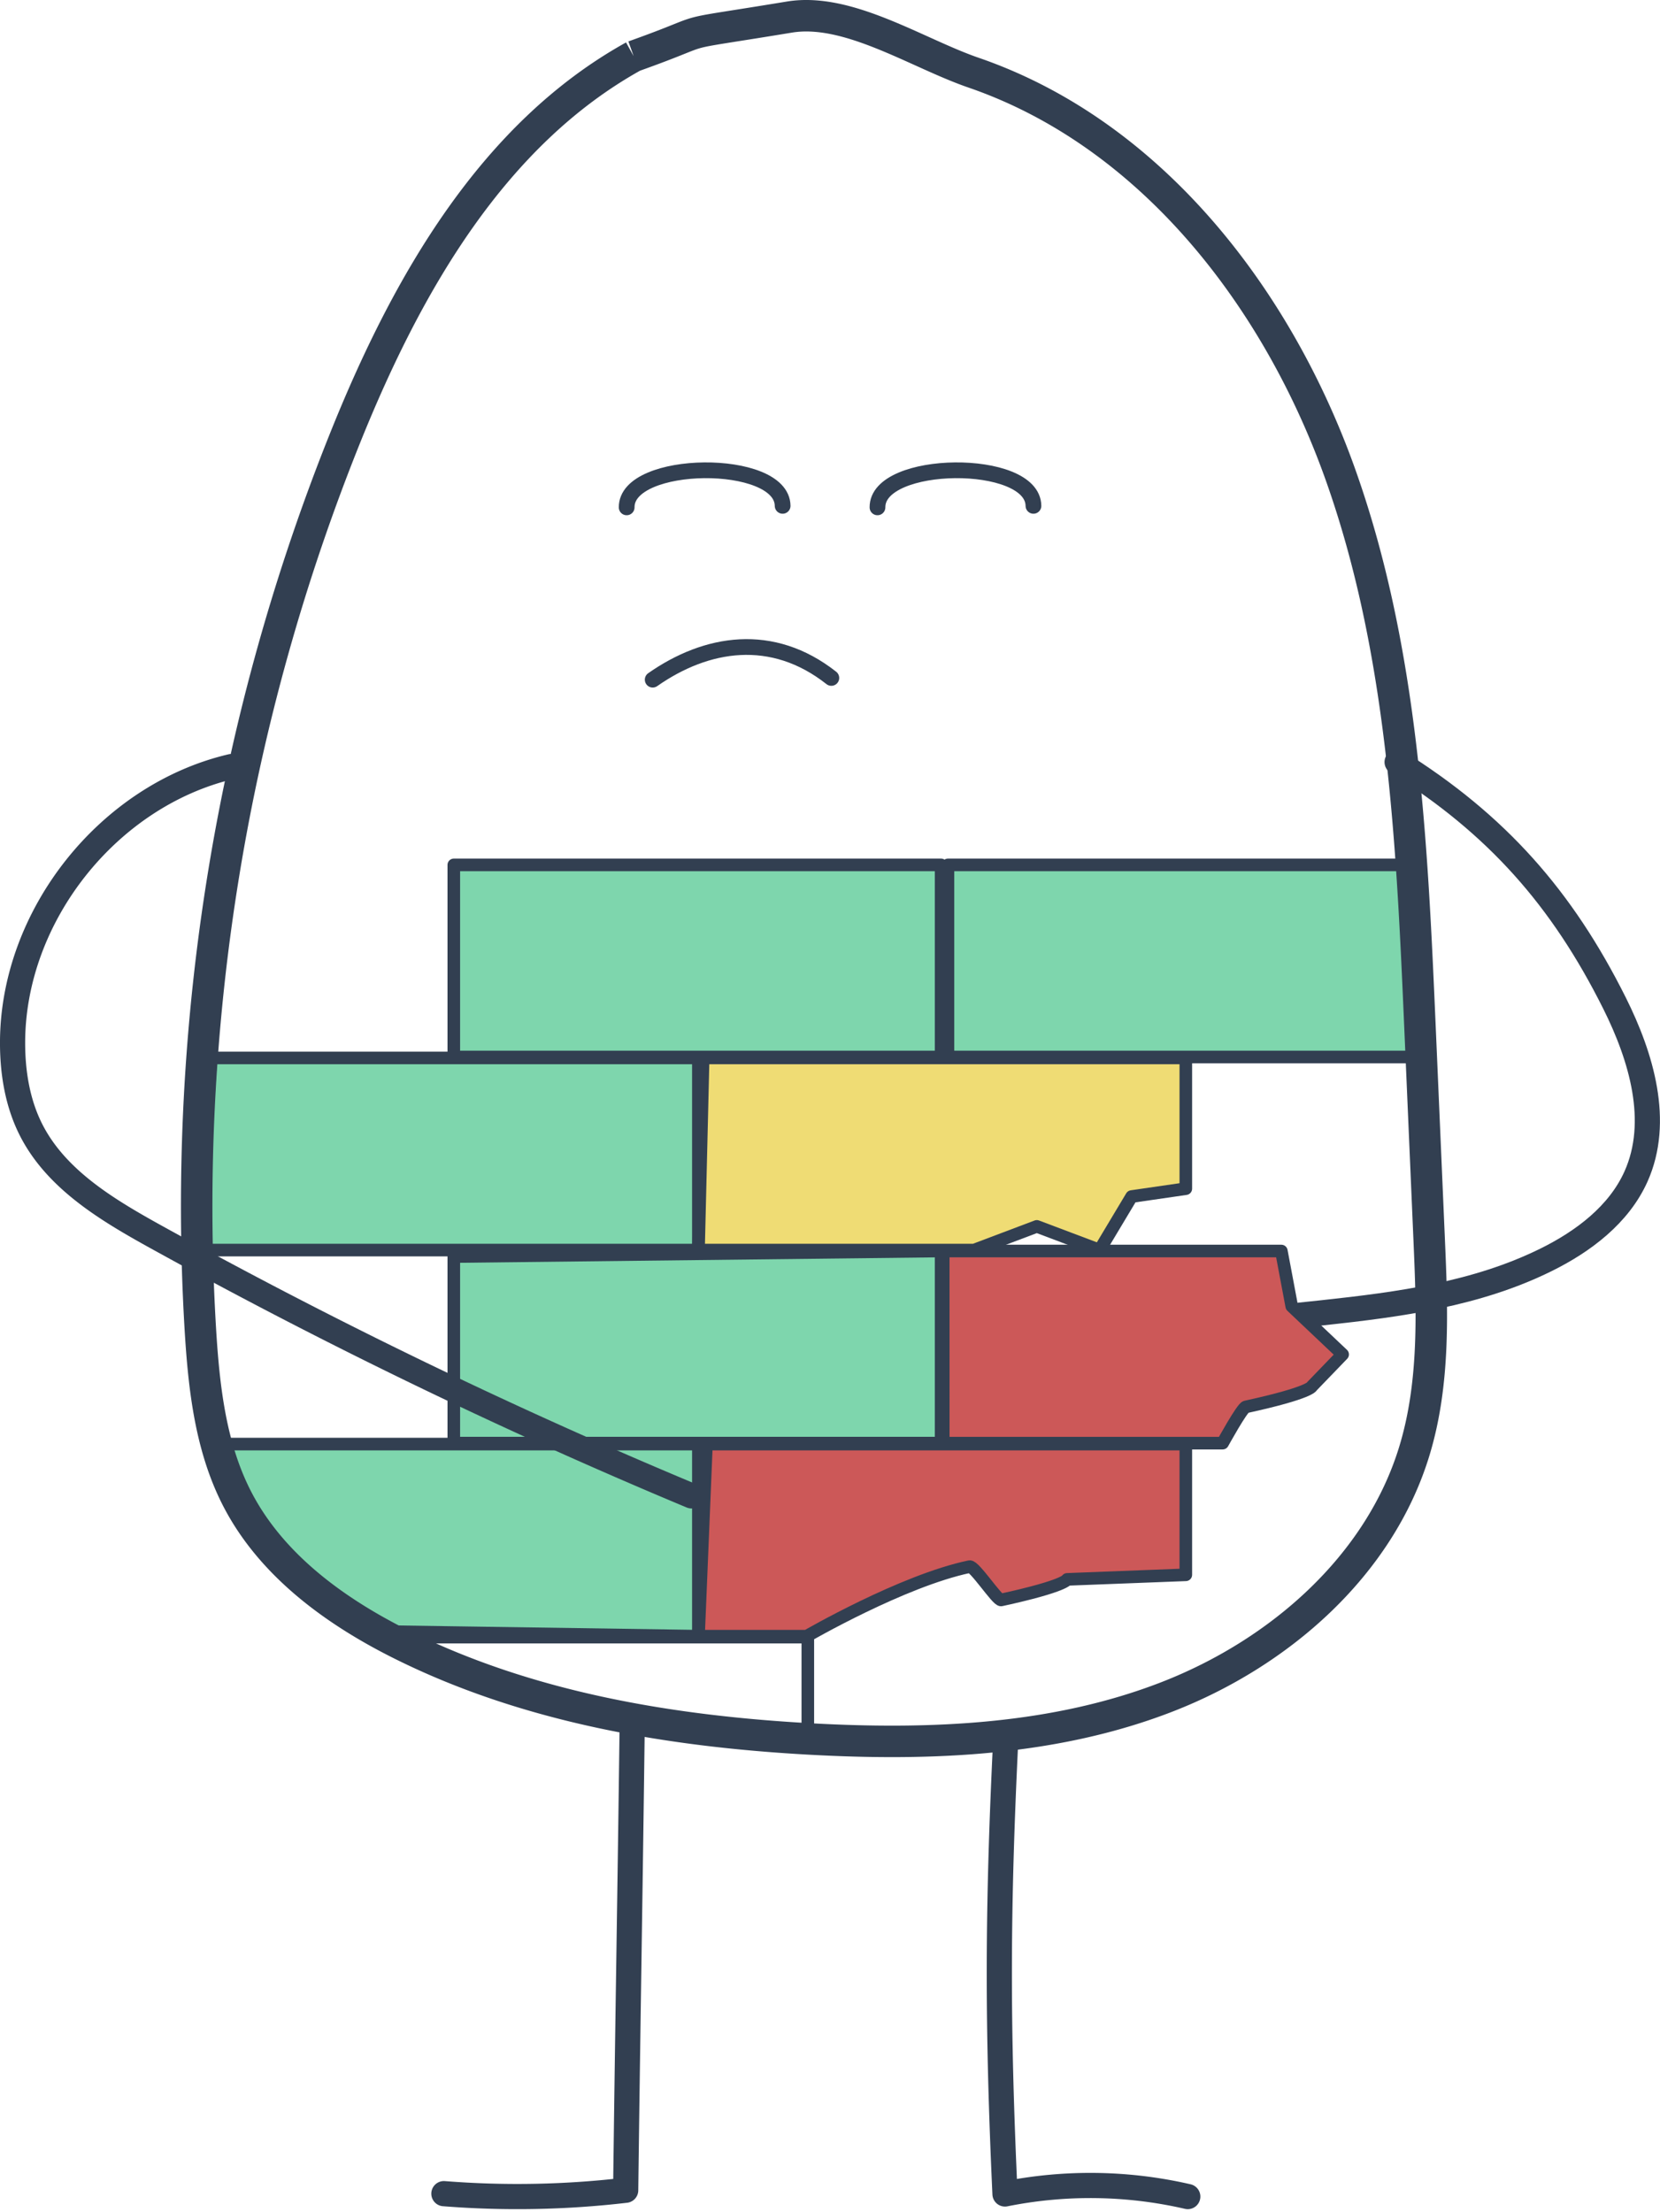 <svg width="527.464" height="702.478" xmlns="http://www.w3.org/2000/svg"><g stroke="#323f51" data-name="Group 692"><path fill="none" stroke-linecap="round" stroke-linejoin="round" stroke-width="8" d="M200.911 545.298c-.7 56.252-1.4 94.121-2.1 150.377a296.56 296.56 0 0 1-57.764 1.081" data-name="Path 817"/><path fill="none" stroke-linecap="round" stroke-linejoin="round" stroke-width="8" d="M319.564 552.694c-2.627 53.958-2.7 90.2-.228 144.162a137.812 137.812 0 0 1 58.074.823" data-name="Path 818"/><path fill="none" stroke-linecap="round" stroke-linejoin="round" stroke-width="8" d="M443.93 242.047c31.636 19.809 52.414 43.218 69.1 76.612 8.541 17.1 14.619 37.559 6.819 55-5.419 12.116-16.721 20.64-28.622 26.511-44.054 21.747-97.472 13.115-143.671 29.827" data-name="Path 819"/><g fill="none" stroke-linecap="round" stroke-linejoin="round" stroke-width="5" data-name="Group 551"><path d="M248.683 160.671c-.151-15.381-49.71-14.903-49.559.481" data-name="Path 200"/><path d="M328.376 160.671c-.151-15.381-49.707-14.903-49.557.481" data-name="Path 201"/><path d="M264.157 215.33c-18.79-14.811-39.663-11.425-56.762.55" data-name="Path 202"/></g><path fill="#7ed6ad" stroke-linejoin="round" stroke-width="4" d="M67.067 336.03h154.84v61.021H63.071Z" data-name="Path 1073"/><path fill="#7ed6ad" stroke-linejoin="round" stroke-width="4" d="M67.068 458.674h154.84v61.021l-102.785-1.521-32.992-24.154Z" data-name="Path 1079"/><path fill="#7ed6ad" stroke-linejoin="round" stroke-width="4" d="M144.195 274.708h154.84v61.021h-154.84Z" data-name="Path 1074"/><path fill="none" stroke-linejoin="round" stroke-width="4" d="M122.284 519.996h134.4v33.511l-12.9-1.622-19.615-2.267-22.586-2.96-26.762-6.275Z" data-name="Path 1082"/><path fill="#7ed6ad" stroke-linejoin="round" stroke-width="4" d="m144.195 399.115 154.84-1.767v61.021h-154.84Z" data-name="Path 1077"/><path fill="#efdc74" stroke-linejoin="round" stroke-width="4" d="M223.423 336.03h153.369v41.52l-17.223 2.5-10.182 17-19.945-7.52-19.912 7.52h-87.578Z" data-name="Path 1075"/><path fill="#cc5858" stroke-linejoin="round" stroke-width="4" d="M224.472 458.674h152.32v41.52l-37.707 1.454s-.285 2.022-20.973 6.534c-1.2.262-8.508-10.9-10.027-10.578-21.328 4.452-51.752 22.092-51.752 22.092h-34.381Z" data-name="Path 1080"/><path fill="#cc5858" stroke-linejoin="round" stroke-width="4" d="M299.712 397.352H407.15l3.3 17.547 16.174 15.3-9.775 10.131s-.285 2.022-20.973 6.534c-1.2.262-7.381 11.514-7.381 11.514h-88.779Z" data-name="Path 1081"/><path fill="#7ed6ad" stroke-linejoin="round" stroke-width="4" d="M301.215 274.708h147.744l2.438 42.7v18.322H301.215Z" data-name="Path 1076"/><path fill="none" stroke-linecap="round" stroke-linejoin="round" stroke-width="8" d="M73.501 243.484c-39.161 9.217-69.467 47.444-69.505 87.677-.009 9.528 1.56 19.21 5.875 27.708 8.015 15.777 24.211 25.43 39.7 34a1728.016 1728.016 0 0 0 170.143 82.25" data-name="Path 815"/><path fill="none" stroke-miterlimit="10" stroke-width="10" d="M201.353 17.855c-44.748 24.81-71.874 72.357-91.1 119.775A655.051 655.051 0 0 0 63.64 421.85c1.12 18.611 3.183 37.692 11.742 54.258 10.863 21.028 31.081 35.728 52.272 46.272 40.221 20.011 85.567 27.583 130.427 30 38.136 2.05 77.305.383 112.892-13.477s67.347-41.547 78.456-78.085c6.577-21.626 5.66-44.722 4.682-67.3q-1.441-33.344-2.886-66.688c-2.576-59.521-5.345-120.094-25.344-176.216s-60.2-108.158-116.54-127.536c-17.936-6.172-39.795-20.739-58.509-17.655-40.647 6.693-21.346 2.416-49.481 12.443" data-name="Path 814"/></g></svg>